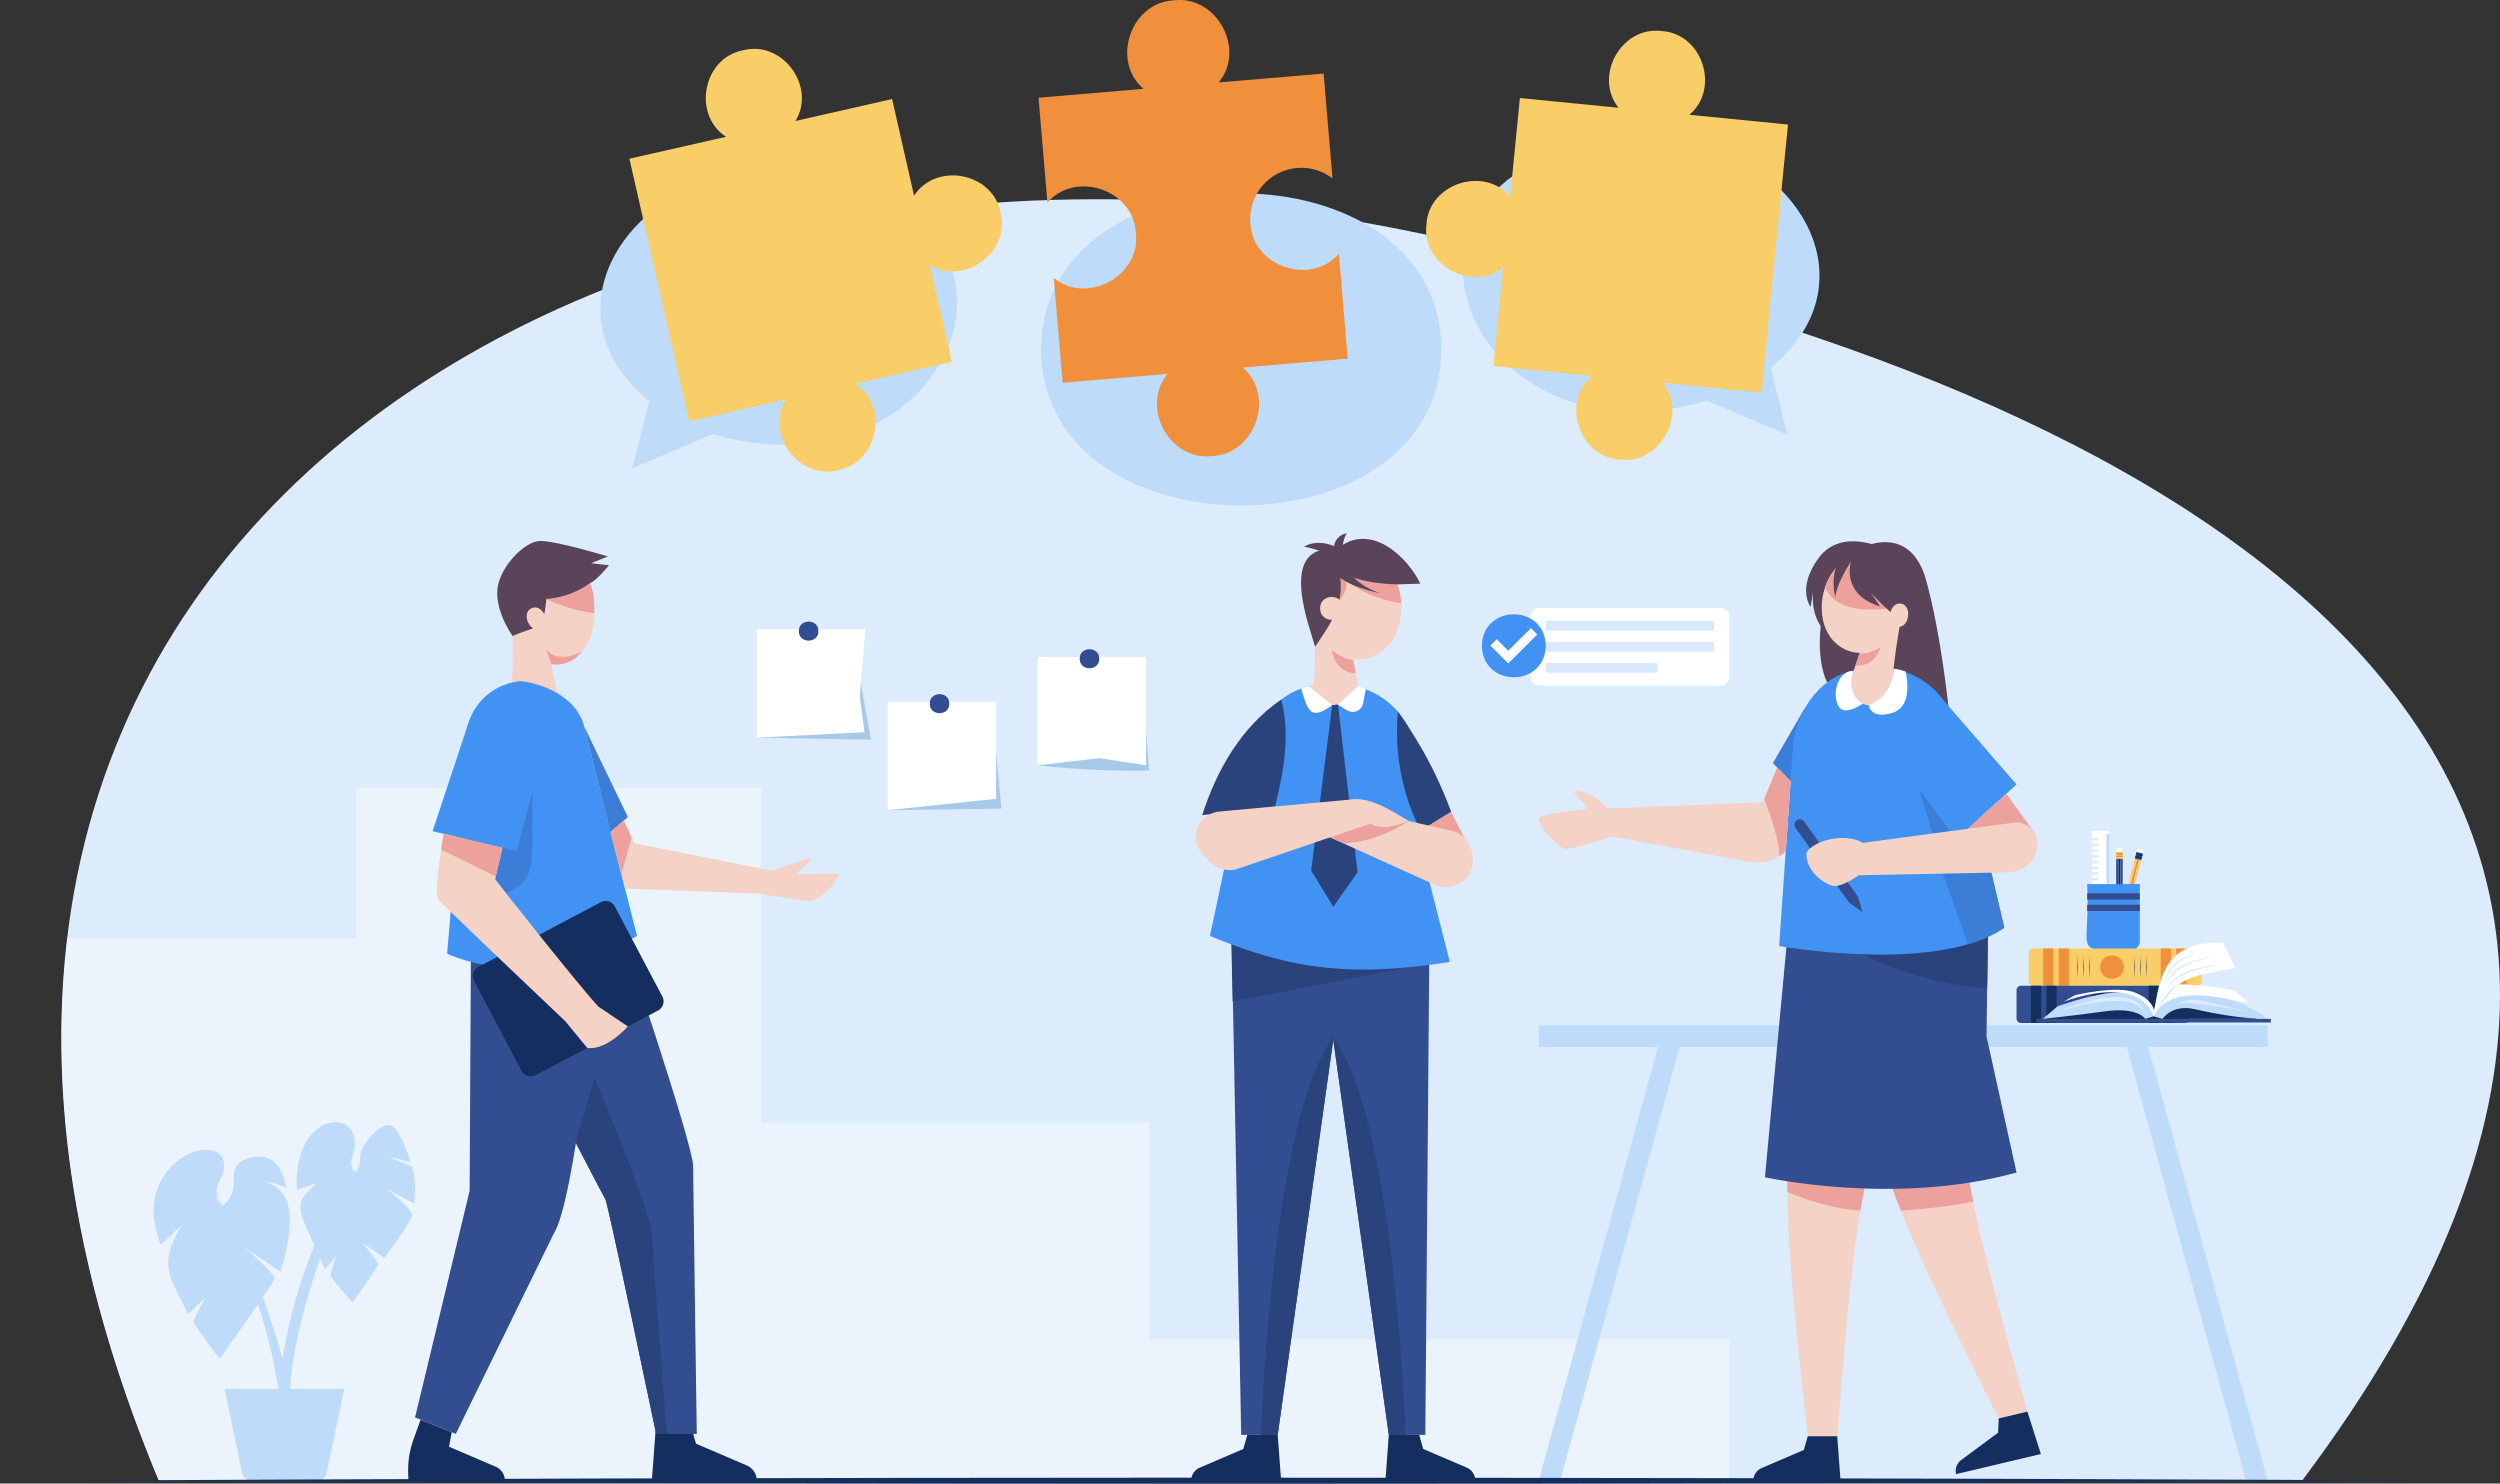 <svg id="Group_14641" data-name="Group 14641" xmlns="http://www.w3.org/2000/svg" xmlns:xlink="http://www.w3.org/1999/xlink" width="737.247" height="437.5" viewBox="0 0 737.247 437.5">
  <rect x="0" y="0" width="737.247" height="437.5" fill="#333333" stroke="none"/>
  <defs>
    <clipPath id="clip-path">
      <rect id="Rectangle_5791" data-name="Rectangle 5791" width="737.247" height="437.5" fill="none"/>
    </clipPath>
    <clipPath id="clip-path-2">
      <rect id="Rectangle_5735" data-name="Rectangle 5735" width="737.246" height="437.5" fill="none"/>
    </clipPath>
    <clipPath id="clip-path-3">
      <path id="Path_19959" data-name="Path 19959" d="M91.9,583.092H723.974c163.3-217.338-48.07-323.551-242.052-363.609a463.768,463.768,0,0,0-113.409-14.258C163.877,205.243-6.682,346.679,91.9,583.092" transform="translate(-63.164 -205.224)" fill="none"/>
    </clipPath>
    <clipPath id="clip-path-4">
      <rect id="Rectangle_5736" data-name="Rectangle 5736" width="509.944" height="204.311" fill="none"/>
    </clipPath>
    <clipPath id="clip-path-6">
      <path id="Path_19970" data-name="Path 19970" d="M526.955,589.406c.354,20.158,24.966,21.839,24.38.09.3-10.74-5.5-15.849-11.51-15.849-6.21,0-12.655,5.445-12.87,15.759" transform="translate(-526.955 -573.647)" fill="none"/>
    </clipPath>
    <clipPath id="clip-path-8">
      <path id="Path_19977" data-name="Path 19977" d="M485.087,957.84s38.874,75.475,39.629,76.485,14.971,69.22,14.971,69.22h11.99s-1.086-75.715-1.086-79.027c0-6.417-21.808-70.747-21.808-70.747Z" transform="translate(-485.087 -953.77)" fill="none"/>
    </clipPath>
    <clipPath id="clip-path-10">
      <path id="Path_19985" data-name="Path 19985" d="M628.843,848.623l4.274,16.641,43.728,1.652,1.381-6.564L635.8,851.86l-3.055-6.629Z" transform="translate(-628.843 -845.231)" fill="none"/>
    </clipPath>
    <clipPath id="clip-path-12">
      <path id="Path_19990" data-name="Path 19990" d="M450.308,878.057c.249.642,29.192,28.1,37.585,36.06l6.448,7.85c4.5.707,9.7-3.784,12-6.336l-8.725-5.852c-5.833-6.281-29.911-36.782-30.386-37.511,0-.423,2.128-9.307,2.128-9.307l-17.346-4.113s-2.857,16.246-1.708,19.211" transform="translate(-450.036 -858.847)" fill="none"/>
    </clipPath>
    <clipPath id="clip-path-14">
      <path id="Path_20002" data-name="Path 20002" d="M1267.718,917.7l3.055,160.13h10.768l22.568-160.49Z" transform="translate(-1267.718 -917.337)" fill="none"/>
    </clipPath>
    <clipPath id="clip-path-16">
      <path id="Path_20006" data-name="Path 20006" d="M1374.174,1077.827h10.768l1.319-159.393-34.655-1.1Z" transform="translate(-1351.606 -917.337)" fill="none"/>
    </clipPath>
    <clipPath id="clip-path-18">
      <path id="Path_20011" data-name="Path 20011" d="M1353.286,586.8c.321,20.633,25.465,20.63,25.784,0-.16-10.315-6.527-15.472-12.892-15.473s-12.732,5.157-12.892,15.474" transform="translate(-1353.286 -571.326)" fill="none"/>
    </clipPath>
    <clipPath id="clip-path-20">
      <path id="Path_20032" data-name="Path 20032" d="M2179.588,938.919l.855,3.635,1.072-3.635Z" transform="translate(-2179.588 -938.919)" fill="none"/>
    </clipPath>
    <clipPath id="clip-path-22">
      <path id="Path_20035" data-name="Path 20035" d="M2185.1,940.991l1.938-3.257-1.867-.477Z" transform="translate(-2185.098 -937.257)" fill="none"/>
    </clipPath>
    <clipPath id="clip-path-24">
      <path id="Path_20070" data-name="Path 20070" d="M1846.941,1269.386h8.684c1.345-15.276,4.8-67.092,10.193-80.844l-24.094-3.374c-3.105,14.238,3.755,70.8,5.218,84.218" transform="translate(-1840.926 -1185.168)" fill="none"/>
    </clipPath>
    <clipPath id="clip-path-26">
      <path id="Path_20073" data-name="Path 20073" d="M1940.742,1180.307c2,14.434,27.978,65.148,33.984,77.234l8.441-1.769c-4-14.851-18.979-65.836-18.648-80.62Z" transform="translate(-1940.742 -1175.152)" fill="none"/>
    </clipPath>
    <clipPath id="clip-path-28">
      <path id="Path_20078" data-name="Path 20078" d="M1824.764,947.383l-6.936,74.325s38.408,8.577,74.191-1.4l-8.855-40.133.494-35.019Z" transform="translate(-1817.828 -945.159)" fill="none"/>
    </clipPath>
    <clipPath id="clip-path-30">
      <path id="Path_20082" data-name="Path 20082" d="M1856.253,688.553c-10.66.472-19.358,12.061-19.768,23.393-.079,1.137-4.017,58-4.017,58s46.539,8.407,66.4-5.4l-13.334-56.612c-3.07-13.106-12.63-20.005-23.549-20.006a27.457,27.457,0,0,0-5.734.617" transform="translate(-1832.468 -687.936)" fill="none"/>
    </clipPath>
    <clipPath id="clip-path-32">
      <path id="Path_20088" data-name="Path 20088" d="M1876.505,584.856c-2.48,19.03,20.66,22.413,23.729,3.467,1.351-10.367-4.9-16.091-11.369-16.089-5.405,0-10.963,4-12.36,12.622" transform="translate(-1876.319 -572.234)" fill="none"/>
    </clipPath>
    <clipPath id="clip-path-34">
      <path id="Path_20099" data-name="Path 20099" d="M1650.907,800.825l-45.708,1.8c-1.493-1.524-4.844-4.571-8.2-5.07-4.5-.67,2.3,4.118,2.3,4.884s-14.174,1.341-14.461,3.256,5.938,8.8,7.949,8.854,13.712-3.679,13.712-3.679l40.484,7.508a12.338,12.338,0,0,0,10.708-3.149l1.425-20.581-3.956-4.081Z" transform="translate(-1584.829 -790.566)" fill="none"/>
    </clipPath>
  </defs>
  <g id="Group_14640" data-name="Group 14640" clip-path="url(#clip-path)">
    <g id="Group_14572" data-name="Group 14572">
      <g id="Group_14571" data-name="Group 14571" clip-path="url(#clip-path-2)">
        <path id="Path_19957" data-name="Path 19957" d="M723.963,583.092H91.884C-24.594,303.748,234.628,157.008,481.911,219.483c193.982,40.058,405.353,146.271,242.052,363.609" transform="translate(-45.069 -146.465)" fill="#dcecfd"/>
      </g>
    </g>
    <g id="Group_14577" data-name="Group 14577" transform="translate(18.085 58.759)">
      <g id="Group_14576" data-name="Group 14576" clip-path="url(#clip-path-3)">
        <g id="Group_14575" data-name="Group 14575" transform="translate(-18.085 173.557)" opacity="0.7">
          <g id="Group_14574" data-name="Group 14574">
            <g id="Group_14573" data-name="Group 14573" clip-path="url(#clip-path-4)">
              <path id="Path_19958" data-name="Path 19958" d="M0,1015.7V855.838H105.072V811.392H224.5v98.836h114.39v63.848H509.943V1015.7Z" transform="translate(0 -811.392)" fill="#f1f8fe"/>
            </g>
          </g>
        </g>
      </g>
    </g>
    <g id="Group_14579" data-name="Group 14579">
      <g id="Group_14578" data-name="Group 14578" clip-path="url(#clip-path-2)">
        <path id="Path_19960" data-name="Path 19960" d="M632.764,243.373C599.553,216.318,628.508,174.1,671.2,175.3c87.179,5.474,54.84,99.112-19.713,77.814l-23.712,10.047Z" transform="translate(-441.305 -125.088)" fill="#bedbfa"/>
        <path id="Path_19961" data-name="Path 19961" d="M1190.342,245.173c-.13,61.38-117.925,61.373-118.043,0,.129-61.377,117.924-61.37,118.043,0" transform="translate(-765.28 -142.123)" fill="#bedbfa"/>
        <path id="Path_19962" data-name="Path 19962" d="M1597.449,209.051c33.211-27.055,4.256-69.274-38.432-68.076-87.179,5.474-54.84,99.112,19.713,77.814l23.712,10.047Z" transform="translate(-1075.298 -100.593)" fill="#bedbfa"/>
        <path id="Path_19963" data-name="Path 19963" d="M1570.585,109.243l-2.879,29.085-29.085-2.879c7.43,9.265-.819,24.217-12.78,22.616-12.039-.774-17.2-17.056-8.1-24.682l-29.085-2.879,2.879-29.085c-9.265,7.43-24.217-.819-22.616-12.78.775-12.039,17.057-17.2,24.683-8.1l2.879-29.085,29.085,2.88c-7.43-9.265.819-24.217,12.78-22.616,12.039.774,17.2,17.056,8.1,24.682l29.085,2.879-4.946,49.963" transform="translate(-1048.257 -22.552)" fill="#f9ce68"/>
        <path id="Path_19964" data-name="Path 19964" d="M660.014,134.25l5.888,25.913,28.5-6.476c-6.22,10.117,3.826,23.927,15.494,20.85,11.849-2.267,14.947-19.064,4.963-25.5l28.5-6.476-6.476-28.5c10.117,6.219,23.927-3.826,20.85-15.495-2.267-11.849-19.065-14.947-25.5-4.963l-6.476-28.5-28.5,6.476c6.219-10.117-3.826-23.927-15.495-20.85C669.917,53,666.819,69.794,676.8,76.228L648.3,82.7l11.712,51.547" transform="translate(-462.681 -35.893)" fill="#f9ce68"/>
        <path id="Path_19965" data-name="Path 19965" d="M1145.907,49.55a15.018,15.018,0,0,1,10.449,3.078L1153.738,21.7,1122.8,24.313c8.031-9.727-.5-25.732-13.231-24.213-12.8.641-18.528,17.855-8.973,26.092l-30.933,2.618,2.618,30.934c8.239-9.552,25.45-3.828,26.092,8.974,1.519,12.723-14.487,21.265-24.213,13.23l2.618,30.933,30.933-2.618c-8.031,9.727.5,25.732,13.23,24.213,12.8-.641,18.528-17.854,8.973-26.091l30.933-2.618-2.618-30.934c-8.24,9.553-25.45,3.827-26.092-8.973a15.09,15.09,0,0,1,13.764-16.308" transform="translate(-763.403 0)" fill="#f08f3c"/>
        <path id="Path_19966" data-name="Path 19966" d="M683.024,1469.987l1.387,4.859,14.983,6.422a4.855,4.855,0,0,1,2.942,4.462H671.394l1.174-15.743Z" transform="translate(-479.162 -1049.103)" fill="#152e60"/>
        <path id="Path_19967" data-name="Path 19967" d="M433.219,1465.951l-.784,4.263,13.765,5.9a4.458,4.458,0,0,1,2.7,4.1H420.476c-.506-8.1.99-10.669,3.579-17.958Z" transform="translate(-300.016 -1043.583)" fill="#152e60"/>
        <path id="Path_19968" data-name="Path 19968" d="M526.956,589.406c.353,20.158,24.966,21.839,24.379.09.608-21.83-23.957-20.394-24.379-.09" transform="translate(-376.079 -409.401)" fill="#f4d2c6"/>
      </g>
    </g>
    <g id="Group_14581" data-name="Group 14581" transform="translate(150.877 164.246)">
      <g id="Group_14580" data-name="Group 14580" clip-path="url(#clip-path-6)">
        <path id="Path_19969" data-name="Path 19969" d="M572.767,602.393s-12.378-1.089-19.112-6.238l.5-5.942,18.023,2.611Z" transform="translate(-546.01 -585.47)" fill="#eda19d"/>
      </g>
    </g>
    <g id="Group_14583" data-name="Group 14583">
      <g id="Group_14582" data-name="Group 14582" clip-path="url(#clip-path-2)">
        <path id="Path_19971" data-name="Path 19971" d="M523.788,625.024s1.281,24.578-1.311,31.86c0,0,8.146,2.469,16.169,0,0,0-5.061-20.983-4.073-25.8Z" transform="translate(-372.882 -446.068)" fill="#f4d2c6"/>
        <path id="Path_19972" data-name="Path 19972" d="M539.461,569.661a25.024,25.024,0,0,1-12.782,4.59c-1.061,9.8-1.808,7.373-9.961,10.95,0,0-5.1-6.98-4.483-13.7s8.014-14.219,12.564-14.322,20.01,4.556,20.01,4.556l-4.964,2.011,5.274.569s-3.459,4.39-5.659,5.349" transform="translate(-365.536 -397.646)" fill="#59445a"/>
        <path id="Path_19973" data-name="Path 19973" d="M547.7,627.772c1.967,4.086-2.814,6.416-4.82,2.35-1.967-4.086,2.815-6.416,4.82-2.35" transform="translate(-387.112 -446.515)" fill="#f4d2c6"/>
        <path id="Path_19974" data-name="Path 19974" d="M563.871,672.595l-1.462-4.547s2.569,4.844,10.682.856c0,0-3.447,4.767-9.221,3.691" transform="translate(-401.381 -476.774)" fill="#eda19d"/>
        <path id="Path_19975" data-name="Path 19975" d="M528.783,953.771s21.808,64.33,21.808,70.747c0,3.312,1.086,79.027,1.086,79.027h-11.99s-14.215-68.21-14.971-69.219-39.63-76.485-39.63-76.485Z" transform="translate(-346.198 -680.689)" fill="#324d90"/>
      </g>
    </g>
    <g id="Group_14585" data-name="Group 14585" transform="translate(138.889 273.082)">
      <g id="Group_14584" data-name="Group 14584" clip-path="url(#clip-path-8)">
        <path id="Path_19976" data-name="Path 19976" d="M592.831,1129l5.518-19.1s16.81,40.024,16.976,45.647,4.38,59.425,4.38,59.425l-8.774,2.37c-2.611-13.53-12.514-77-18.1-88.338" transform="translate(-561.982 -1065.197)" fill="#2a437d"/>
      </g>
    </g>
    <g id="Group_14587" data-name="Group 14587">
      <g id="Group_14586" data-name="Group 14586" clip-path="url(#clip-path-2)">
        <path id="Path_19978" data-name="Path 19978" d="M443.973,967.016l-.395,74-16.1,66.852,12.017,4.85,28.871-59.041c6.431-9.895,12.352-74.858,14.922-87.052Z" transform="translate(-305.084 -689.864)" fill="#324d90"/>
        <path id="Path_19979" data-name="Path 19979" d="M482.346,701.538a17.746,17.746,0,0,0-16.335,16.173l-5.527,64.2s26.68,12.841,55.993-5.267L500.9,714.892c-2.112-8.372-11.529-12.474-18.553-13.354" transform="translate(-328.639 -500.675)" fill="#4292f3"/>
        <path id="Path_19980" data-name="Path 19980" d="M455.976,746.126l21.834,9.334-7.5,28.04-24.776-5.875Z" transform="translate(-317.969 -532.497)" fill="#4292f3"/>
        <path id="Path_19981" data-name="Path 19981" d="M466.379,827.757l17.534,4.158,4.8-17.95c-1.438,27.327,5.457,28.183-24.12,34.514Z" transform="translate(-331.573 -580.911)" fill="#3c7ed7"/>
        <path id="Path_19982" data-name="Path 19982" d="M601.64,748.181l12.9,26.735-5.114,4.445Z" transform="translate(-429.379 -533.963)" fill="#3c7ed7"/>
        <path id="Path_19983" data-name="Path 19983" d="M632.745,845.23l3.055,6.629,42.426,8.491-1.382,6.564-43.728-1.652-4.274-16.641Z" transform="translate(-448.793 -603.226)" fill="#f4d2c6"/>
      </g>
    </g>
    <g id="Group_14589" data-name="Group 14589" transform="translate(180.049 242.005)">
      <g id="Group_14588" data-name="Group 14588" clip-path="url(#clip-path-10)">
        <path id="Path_19984" data-name="Path 19984" d="M622.592,835.575l-5.87,21.518-6.708-19.355,10.5-7.759Z" transform="translate(-615.405 -834.346)" fill="#eda19d"/>
      </g>
    </g>
    <g id="Group_14591" data-name="Group 14591">
      <g id="Group_14590" data-name="Group 14590" clip-path="url(#clip-path-2)">
        <path id="Path_19986" data-name="Path 19986" d="M786.663,888.386s12.031-4.725,12.107-3.738-4.4,3.417-3.873,4.1,11.848-.3,12,.532-4.936,7.974-8.886,7.67-13.9-2.045-13.9-2.045Z" transform="translate(-559.604 -631.26)" fill="#f4d2c6"/>
        <path id="Path_19987" data-name="Path 19987" d="M501.365,978.1l-14.027-26.574a3.029,3.029,0,0,1,1.265-4.093l36.169-19.092a3.03,3.03,0,0,1,4.093,1.265l14.027,26.574a3.029,3.029,0,0,1-1.265,4.093l-36.169,19.092a3.029,3.029,0,0,1-4.093-1.265" transform="translate(-347.554 -662.289)" fill="#152e60"/>
        <path id="Path_19988" data-name="Path 19988" d="M452.017,858.848l17.346,4.113s-2.128,8.884-2.128,9.307c.474.729,24.553,31.23,30.386,37.511l8.725,5.852c-2.3,2.552-7.5,7.044-12,6.336l-6.448-7.85c-8.393-7.955-37.336-35.417-37.584-36.059-1.148-2.965,1.708-19.211,1.708-19.211" transform="translate(-321.183 -612.944)" fill="#f4d2c6"/>
      </g>
    </g>
    <g id="Group_14593" data-name="Group 14593" transform="translate(128.854 245.904)">
      <g id="Group_14592" data-name="Group 14592" clip-path="url(#clip-path-12)">
        <path id="Path_19989" data-name="Path 19989" d="M469.428,867.088l-19.391-9.568,1.364-6.171,19.553,5.547Z" transform="translate(-450.036 -853.496)" fill="#eda19d"/>
      </g>
    </g>
    <g id="Group_14595" data-name="Group 14595">
      <g id="Group_14594" data-name="Group 14594" clip-path="url(#clip-path-2)">
        <path id="Path_19991" data-name="Path 19991" d="M946.289,751.444,914.3,754.792V722.806h31.986Z" transform="translate(-652.522 -515.854)" fill="#fff"/>
        <path id="Path_19992" data-name="Path 19992" d="M963.38,717.756c.055,3.742-5.824,3.742-5.769,0-.055-3.742,5.824-3.742,5.769,0" transform="translate(-683.429 -510.246)" fill="#324d90"/>
        <path id="Path_19993" data-name="Path 19993" d="M914.3,791.368l33.513-.486-1.527-16.826v13.964Z" transform="translate(-652.522 -552.43)" fill="#a7c9e8"/>
        <path id="Path_19994" data-name="Path 19994" d="M1100.731,708.542l-13.817-2.086-18.169,2.086V676.556h31.986Z" transform="translate(-762.744 -482.846)" fill="#fff"/>
        <path id="Path_19995" data-name="Path 19995" d="M1117.821,671.5c.055,3.743-5.824,3.743-5.769,0-.055-3.742,5.824-3.742,5.769,0" transform="translate(-793.651 -477.237)" fill="#324d90"/>
        <path id="Path_19996" data-name="Path 19996" d="M1068.745,762.563a253.434,253.434,0,0,0,32.894,1.529l-.908-11.843v10.313l-13.817-2.086Z" transform="translate(-762.744 -536.866)" fill="#a7c9e8"/>
        <path id="Path_19997" data-name="Path 19997" d="M811.246,678.477l-31.78,1.585V648.076h31.986l-1.583,19.817Z" transform="translate(-556.291 -462.52)" fill="#fff"/>
        <path id="Path_19998" data-name="Path 19998" d="M828.542,643.025c.055,3.742-5.824,3.742-5.769,0-.055-3.742,5.824-3.742,5.769,0" transform="translate(-587.198 -456.912)" fill="#324d90"/>
        <path id="Path_19999" data-name="Path 19999" d="M810.174,703.934l-.305,3.824,1.377,10.584-31.78,1.585,33.663.59Z" transform="translate(-556.29 -502.385)" fill="#a7c9e8"/>
        <path id="Path_20000" data-name="Path 20000" d="M1267.718,917.7l3.055,160.13h10.768l22.568-160.49Z" transform="translate(-904.747 -654.686)" fill="#324d90"/>
      </g>
    </g>
    <g id="Group_14597" data-name="Group 14597" transform="translate(362.971 262.65)">
      <g id="Group_14596" data-name="Group 14596" clip-path="url(#clip-path-14)">
        <path id="Path_20001" data-name="Path 20001" d="M1319.87,1067.555c-15.646,20.785-20.359,89.738-21.594,119.653h9.446l11.684-73.361Z" transform="translate(-1289.527 -1024.545)" fill="#2a437d"/>
      </g>
    </g>
    <g id="Group_14599" data-name="Group 14599">
      <g id="Group_14598" data-name="Group 14598" clip-path="url(#clip-path-2)">
        <path id="Path_20003" data-name="Path 20003" d="M1243.469,1477.866l-1.188,4.163-12.837,5.5a4.159,4.159,0,0,0-2.52,3.823h26.509l-1.006-13.487Z" transform="translate(-875.633 -1054.726)" fill="#152e60"/>
        <path id="Path_20004" data-name="Path 20004" d="M1386.262,918.433l-1.319,159.393h-10.768l-22.568-160.49Z" transform="translate(-964.617 -654.687)" fill="#324d90"/>
      </g>
    </g>
    <g id="Group_14601" data-name="Group 14601" transform="translate(386.989 262.65)">
      <g id="Group_14600" data-name="Group 14600" clip-path="url(#clip-path-16)">
        <path id="Path_20005" data-name="Path 20005" d="M1372.73,1067.555c15.646,20.785,20.359,89.738,21.594,119.653h-9.447l-11.684-73.361Z" transform="translate(-1366.682 -1024.545)" fill="#2a437d"/>
      </g>
    </g>
    <g id="Group_14603" data-name="Group 14603">
      <g id="Group_14602" data-name="Group 14602" clip-path="url(#clip-path-2)">
        <path id="Path_20007" data-name="Path 20007" d="M1436.88,1477.866l1.188,4.163,12.837,5.5a4.159,4.159,0,0,1,2.521,3.823h-26.509l1.005-13.487Z" transform="translate(-1018.365 -1054.726)" fill="#152e60"/>
        <path id="Path_20008" data-name="Path 20008" d="M1267.718,948l60.531,12.268-59.994,11.658Z" transform="translate(-904.747 -676.572)" fill="#2a437d"/>
        <path id="Path_20009" data-name="Path 20009" d="M1353.286,586.8c.321,20.633,25.465,20.63,25.784,0-.321-20.632-25.465-20.63-25.784,0" transform="translate(-965.816 -407.745)" fill="#f4d2c6"/>
      </g>
    </g>
    <g id="Group_14605" data-name="Group 14605" transform="translate(387.47 163.581)">
      <g id="Group_14604" data-name="Group 14604" clip-path="url(#clip-path-18)">
        <path id="Path_20010" data-name="Path 20010" d="M1394.594,593.429s-10.237-1.05-17.089-6.877a7.542,7.542,0,0,1-1.936,5.814h0l-1.765-10.3,19.909,2.914Z" transform="translate(-1367.929 -578.989)" fill="#eda19d"/>
      </g>
    </g>
    <g id="Group_14607" data-name="Group 14607">
      <g id="Group_14606" data-name="Group 14606" clip-path="url(#clip-path-2)">
        <path id="Path_20012" data-name="Path 20012" d="M1350.165,621.76s1.262,24.216-1.292,31.391c0,0,8.026,2.432,15.931,0,0,0-4.986-20.674-4.013-25.417Z" transform="translate(-962.666 -443.739)" fill="#f4d2c6"/>
        <path id="Path_20013" data-name="Path 20013" d="M1368.373,568.407s-12.057-.014-17.143-4.309c2.1,10.1-2.331,15.592-7.058,22.72-1.131-4.7-11.787-30.68,6.362-28.71,10.02-8.717,21.288,2.757,24.672,10.094Z" transform="translate(-956.361 -396.075)" fill="#59445a"/>
        <path id="Path_20014" data-name="Path 20014" d="M1359.624,618.233c.02,4.488,6.843,4.487,6.863,0-.02-4.487-6.844-4.487-6.863,0" transform="translate(-970.339 -438.82)" fill="#f4d2c6"/>
        <path id="Path_20015" data-name="Path 20015" d="M1377.951,672.45s-2.738-.04-6.343-2.976c0,0,.782,6.537,7.072,6.913Z" transform="translate(-978.892 -477.791)" fill="#eda19d"/>
        <path id="Path_20016" data-name="Path 20016" d="M1376.161,579.794s2.006,5.914,10.606,8.9c0,0-10.023-1.839-13.734-6.355Z" transform="translate(-979.908 -413.788)" fill="#59445a"/>
        <path id="Path_20017" data-name="Path 20017" d="M1354.028,561.089s-5.754-3.774-10.951-.866c0,0,8.222,1.794,8.6,3.279Z" transform="translate(-958.53 -399.035)" fill="#59445a"/>
        <path id="Path_20018" data-name="Path 20018" d="M1373.969,554.3a4.441,4.441,0,0,1,3.741-5s-1.569,2.544-1.006,4.676Z" transform="translate(-980.556 -392.022)" fill="#59445a"/>
        <path id="Path_20019" data-name="Path 20019" d="M1307.937,727.2c-2.42-16.1-14.71-24.17-28.489-22.383-10.94,0-20.316,9.419-22.278,22.383l-10.987,51.64c25.4,10.7,43.73,11.881,70.735,7.685l-7.646-30.092Z" transform="translate(-889.377 -502.843)" fill="#4292f3"/>
        <path id="Path_20020" data-name="Path 20020" d="M1348.25,703.275c2.383,7.326,11.941,7.324,14.323,0,0,0-6.126-3.316-14.323,0" transform="translate(-962.221 -500.863)" fill="#f4d2c6"/>
        <path id="Path_20021" data-name="Path 20021" d="M1342.423,706.948l6.833,5.538c-6.81,4.954-7.154,1.107-9.171-4.873a9.9,9.9,0,0,1,2.337-.666" transform="translate(-956.395 -504.536)" fill="#fff"/>
        <path id="Path_20022" data-name="Path 20022" d="M1378.1,712.354l2.661,1.651a3.135,3.135,0,0,0,4.732-2.07l.825-4.274s-1.865-.618-2.44-.713Z" transform="translate(-983.522 -504.536)" fill="#fff"/>
        <path id="Path_20023" data-name="Path 20023" d="M1356.667,725.962l-6.2,48.763,6.512,10.7,7.176-10.147-5.777-49.449Z" transform="translate(-963.805 -518.012)" fill="#2a437d"/>
        <path id="Path_20024" data-name="Path 20024" d="M1261.507,720.594c2.835,10.209.68,21.423-1.79,31.5l-21.5,2.574c4.295-13.324,11.527-26.044,23.29-34.077" transform="translate(-883.693 -514.275)" fill="#2a437d"/>
        <path id="Path_20025" data-name="Path 20025" d="M1439.146,733.082A122,122,0,0,1,1454.86,762.6l-8.917,5.5s-8.626-14.271-6.8-35.012" transform="translate(-1026.911 -523.187)" fill="#2a437d"/>
        <path id="Path_20026" data-name="Path 20026" d="M1476.365,843.969l-3.928-7.8-8.917,5.5Z" transform="translate(-1044.488 -596.757)" fill="#eda19d"/>
        <path id="Path_20027" data-name="Path 20027" d="M1400.077,834.582l-36.806-8.434-1.071,9.374,33.011,14.967a8.078,8.078,0,0,0,7.66-.534c6.217-3.672,4.089-13.948-2.794-15.374" transform="translate(-972.177 -589.607)" fill="#f4d2c6"/>
        <path id="Path_20028" data-name="Path 20028" d="M1294.434,829.573c-5.077-2.915-11.264-7.3-17.439-6.322l-38.318,3.5A7.818,7.818,0,0,0,1233,829.9c-3.269,4.7-.538,9.316,3.567,12.235a7.582,7.582,0,0,0,7.119,1.6l39.568-13.473c3.294,1.592,7.844.027,11.181-.69" transform="translate(-878.936 -587.44)" fill="#f4d2c6"/>
        <path id="Path_20029" data-name="Path 20029" d="M1369.707,850.5l12.145-4.136s1.957,2.823,11.181-.689c0,0-9.226,6.279-19.3,6.582Z" transform="translate(-977.535 -603.546)" fill="#eda19d"/>
        <path id="Path_20030" data-name="Path 20030" d="M1799.758,1056.029H1584.829v6.386h35.183l-35.183,127.861,6.332.019,35.188-127.88h131.889l35.188,127.88,6.332-.019-35.183-127.861h35.183Z" transform="translate(-1131.064 -753.669)" fill="#bedbfa"/>
        <rect id="Rectangle_5744" data-name="Rectangle 5744" width="0.642" height="15.632" transform="translate(624.698 253.198)" fill="#152e60"/>
        <rect id="Rectangle_5745" data-name="Rectangle 5745" width="0.642" height="15.632" transform="translate(625.341 253.198)" fill="#324d90"/>
        <rect id="Rectangle_5746" data-name="Rectangle 5746" width="0.642" height="15.632" transform="translate(624.056 253.198)" fill="#324d90"/>
        <path id="Path_20031" data-name="Path 20031" d="M2179.588,938.919l.855,3.635,1.072-3.635Z" transform="translate(-1555.532 -670.089)" fill="#fff"/>
      </g>
    </g>
    <g id="Group_14609" data-name="Group 14609" transform="translate(624.056 268.83)">
      <g id="Group_14608" data-name="Group 14608" clip-path="url(#clip-path-20)">
        <rect id="Rectangle_5748" data-name="Rectangle 5748" width="1.142" height="1.603" transform="translate(0.26 2.173)" fill="#152e60"/>
      </g>
    </g>
    <g id="Group_14611" data-name="Group 14611">
      <g id="Group_14610" data-name="Group 14610" clip-path="url(#clip-path-2)">
        <rect id="Rectangle_5749" data-name="Rectangle 5749" width="1.927" height="2.082" transform="translate(624.056 251.116)" fill="#f9ce68"/>
        <rect id="Rectangle_5750" data-name="Rectangle 5750" width="1.927" height="0.464" transform="translate(624.056 252.317)" fill="#f08f3c"/>
        <rect id="Rectangle_5751" data-name="Rectangle 5751" width="1.927" height="0.464" transform="translate(624.056 251.531)" fill="#f08f3c"/>
        <path id="Path_20033" data-name="Path 20033" d="M2181.492,873.886v.219h-1.927a1,1,0,0,1,.964-1.182.964.964,0,0,1,.964.964" transform="translate(-1555.509 -622.988)" fill="#fff"/>
        <rect id="Rectangle_5752" data-name="Rectangle 5752" width="15.632" height="0.643" transform="matrix(0.247, -0.969, 0.969, 0.247, 626.327, 268.513)" fill="#f08f3c"/>
        <rect id="Rectangle_5753" data-name="Rectangle 5753" width="15.632" height="0.643" transform="matrix(0.247, -0.969, 0.969, 0.247, 626.949, 268.672)" fill="#f9ce68"/>
        <rect id="Rectangle_5754" data-name="Rectangle 5754" width="15.632" height="0.643" transform="matrix(0.247, -0.969, 0.969, 0.247, 625.704, 268.354)" fill="#f9ce68"/>
        <path id="Path_20034" data-name="Path 20034" d="M2185.169,937.257l-.071,3.734,1.938-3.257Z" transform="translate(-1559.465 -668.903)" fill="#fff"/>
      </g>
    </g>
    <g id="Group_14613" data-name="Group 14613" transform="translate(625.633 268.354)">
      <g id="Group_14612" data-name="Group 14612" clip-path="url(#clip-path-22)">
        <rect id="Rectangle_5756" data-name="Rectangle 5756" width="1.603" height="1.141" transform="translate(-0.611 3.723) rotate(-75.676)" fill="#152e60"/>
      </g>
    </g>
    <g id="Group_14615" data-name="Group 14615">
      <g id="Group_14614" data-name="Group 14614" clip-path="url(#clip-path-2)">
        <rect id="Rectangle_5757" data-name="Rectangle 5757" width="2.082" height="1.927" transform="matrix(0.247, -0.969, 0.969, 0.247, 629.573, 253.208)" fill="#324d90"/>
        <rect id="Rectangle_5758" data-name="Rectangle 5758" width="0.464" height="1.927" transform="translate(629.676 252.805) rotate(-75.676)" fill="#152e60"/>
        <rect id="Rectangle_5759" data-name="Rectangle 5759" width="0.464" height="1.927" transform="translate(629.87 252.043) rotate(-75.676)" fill="#152e60"/>
        <path id="Path_20036" data-name="Path 20036" d="M2202.577,875.237l-.054.212-1.867-.477a1,1,0,0,1,1.226-.907.964.964,0,0,1,.7,1.172" transform="translate(-1570.568 -623.781)" fill="#fff"/>
        <path id="Path_20037" data-name="Path 20037" d="M2162.326,929.93c-18.024.184-12.033,1.679-13.048-19.373H2164.8v16.9a2.47,2.47,0,0,1-2.469,2.47" transform="translate(-1533.772 -649.848)" fill="#4292f3"/>
        <rect id="Rectangle_5760" data-name="Rectangle 5760" width="5.127" height="15.657" transform="translate(616.884 245.052)" fill="#fff"/>
        <rect id="Rectangle_5761" data-name="Rectangle 5761" width="1.949" height="0.74" transform="translate(616.884 247.11)" fill="#dcecfd"/>
        <rect id="Rectangle_5762" data-name="Rectangle 5762" width="1.949" height="0.74" transform="translate(616.884 248.8)" fill="#dcecfd"/>
        <rect id="Rectangle_5763" data-name="Rectangle 5763" width="1.949" height="0.74" transform="translate(616.884 250.49)" fill="#dcecfd"/>
        <rect id="Rectangle_5764" data-name="Rectangle 5764" width="1.949" height="0.74" transform="translate(616.884 252.18)" fill="#dcecfd"/>
        <rect id="Rectangle_5765" data-name="Rectangle 5765" width="1.949" height="0.74" transform="translate(616.884 253.87)" fill="#dcecfd"/>
        <rect id="Rectangle_5766" data-name="Rectangle 5766" width="1.949" height="0.74" transform="translate(616.884 255.561)" fill="#dcecfd"/>
        <rect id="Rectangle_5767" data-name="Rectangle 5767" width="1.949" height="0.74" transform="translate(616.884 257.25)" fill="#dcecfd"/>
        <rect id="Rectangle_5768" data-name="Rectangle 5768" width="1.949" height="0.74" transform="translate(616.884 258.94)" fill="#dcecfd"/>
        <rect id="Rectangle_5769" data-name="Rectangle 5769" width="0.819" height="14.785" transform="translate(621.193 245.924)" fill="#bedbfa"/>
        <rect id="Rectangle_5770" data-name="Rectangle 5770" width="15.517" height="1.863" transform="translate(615.506 263.41)" fill="#324d90"/>
        <rect id="Rectangle_5771" data-name="Rectangle 5771" width="15.517" height="1.863" transform="translate(615.506 266.795)" fill="#324d90"/>
        <path id="Path_20038" data-name="Path 20038" d="M2139.2,987.906h-48.391a1.317,1.317,0,0,1-1.318-1.317v-8.348a1.317,1.317,0,0,1,1.318-1.317H2139.2a1.318,1.318,0,0,1,1.318,1.317v8.348a1.318,1.318,0,0,1-1.318,1.317" transform="translate(-1491.233 -697.213)" fill="#f9ce68"/>
        <rect id="Rectangle_5772" data-name="Rectangle 5772" width="3.007" height="10.982" transform="translate(602.521 279.711)" fill="#f08f3c"/>
        <rect id="Rectangle_5773" data-name="Rectangle 5773" width="3.007" height="10.982" transform="translate(607.091 279.711)" fill="#f08f3c"/>
        <rect id="Rectangle_5774" data-name="Rectangle 5774" width="3.007" height="10.982" transform="translate(637.186 279.711)" fill="#f08f3c"/>
        <rect id="Rectangle_5775" data-name="Rectangle 5775" width="3.007" height="10.982" transform="translate(641.757 279.711)" fill="#f08f3c"/>
        <path id="Path_20039" data-name="Path 20039" d="M2170.036,987.593c-.02,4.552-6.941,4.552-6.961,0,.02-4.552,6.941-4.551,6.961,0" transform="translate(-1543.747 -702.391)" fill="#f08f3c"/>
        <path id="Path_20040" data-name="Path 20040" d="M2139.549,983.945q.167,3.478,0,6.961-.169-3.478,0-6.961" transform="translate(-1526.897 -702.224)" fill="#152e60"/>
        <path id="Path_20041" data-name="Path 20041" d="M2145.678,983.945q.167,3.478,0,6.961-.168-3.478,0-6.961" transform="translate(-1531.271 -702.224)" fill="#152e60"/>
        <path id="Path_20042" data-name="Path 20042" d="M2151.808,983.945q.167,3.478,0,6.961-.168-3.478,0-6.961" transform="translate(-1535.646 -702.224)" fill="#152e60"/>
        <path id="Path_20043" data-name="Path 20043" d="M2198.235,983.945q.167,3.478,0,6.961-.169-3.478,0-6.961" transform="translate(-1568.781 -702.224)" fill="#152e60"/>
        <path id="Path_20044" data-name="Path 20044" d="M2204.365,983.945q.167,3.478,0,6.961-.169-3.478,0-6.961" transform="translate(-1573.155 -702.224)" fill="#152e60"/>
        <path id="Path_20045" data-name="Path 20045" d="M2210.495,983.945q.167,3.478,0,6.961-.168-3.478,0-6.961" transform="translate(-1577.53 -702.224)" fill="#152e60"/>
        <path id="Path_20046" data-name="Path 20046" d="M2126.656,1026.263h-48.391a1.317,1.317,0,0,1-1.318-1.317V1016.6a1.317,1.317,0,0,1,1.318-1.317h48.391a1.318,1.318,0,0,1,1.318,1.317v8.348a1.318,1.318,0,0,1-1.318,1.317" transform="translate(-1482.28 -724.588)" fill="#324d90"/>
        <rect id="Rectangle_5776" data-name="Rectangle 5776" width="3.007" height="10.982" transform="translate(598.929 290.693)" fill="#152e60"/>
        <rect id="Rectangle_5777" data-name="Rectangle 5777" width="3.007" height="10.982" transform="translate(603.499 290.693)" fill="#152e60"/>
        <rect id="Rectangle_5778" data-name="Rectangle 5778" width="3.007" height="10.982" transform="translate(633.594 290.693)" fill="#152e60"/>
        <rect id="Rectangle_5779" data-name="Rectangle 5779" width="3.007" height="10.982" transform="translate(638.164 290.693)" fill="#152e60"/>
        <path id="Path_20047" data-name="Path 20047" d="M2157.491,1025.95c-.02,4.552-6.941,4.551-6.961,0,.02-4.552,6.941-4.551,6.961,0" transform="translate(-1534.794 -729.765)" fill="#152e60"/>
        <path id="Path_20048" data-name="Path 20048" d="M2127,1022.3q.167,3.478,0,6.961-.168-3.478,0-6.961" transform="translate(-1517.944 -729.599)" fill="#152e60"/>
        <path id="Path_20049" data-name="Path 20049" d="M2133.133,1022.3q.168,3.478,0,6.961-.168-3.478,0-6.961" transform="translate(-1522.318 -729.599)" fill="#152e60"/>
        <path id="Path_20050" data-name="Path 20050" d="M2139.263,1022.3q.167,3.478,0,6.961-.168-3.478,0-6.961" transform="translate(-1526.693 -729.599)" fill="#152e60"/>
        <path id="Path_20051" data-name="Path 20051" d="M2185.689,1022.3q.168,3.478,0,6.961-.168-3.478,0-6.961" transform="translate(-1559.827 -729.599)" fill="#152e60"/>
        <path id="Path_20052" data-name="Path 20052" d="M2191.819,1022.3q.167,3.478,0,6.961-.168-3.478,0-6.961" transform="translate(-1564.202 -729.599)" fill="#152e60"/>
        <path id="Path_20053" data-name="Path 20053" d="M2197.949,1022.3q.167,3.478,0,6.961-.168-3.478,0-6.961" transform="translate(-1568.576 -729.599)" fill="#152e60"/>
        <path id="Path_20054" data-name="Path 20054" d="M2106.4,1038.1c.217,0,20.509-4.7,24.192-3.685a59.913,59.913,0,0,1,7.8,2.914,11.747,11.747,0,0,1,8.156-3.781c4.911,0,22.747,4.551,22.747,4.551Z" transform="translate(-1503.301 -737.627)" fill="#152e60"/>
        <path id="Path_20055" data-name="Path 20055" d="M2134.148,1029.843s-2.172-3.573-11.84-2.242-18.426,2.242-18.426,2.242l4.484-3.783c1.721-.363,28.034-10.712,28.234,3.012Z" transform="translate(-1501.502 -729.367)" fill="#bedbfa"/>
        <path id="Path_20056" data-name="Path 20056" d="M2218.153,1028.071l2.639.771s2.7-4.385,9.354-2.889,14.688,2.895,21.284,2.889c-1.051-2.549-31.07-16.785-33.277-.771" transform="translate(-1583.055 -728.366)" fill="#bedbfa"/>
        <rect id="Rectangle_5780" data-name="Rectangle 5780" width="69.153" height="1.053" transform="translate(600.522 300.476)" fill="#324d90"/>
        <path id="Path_20057" data-name="Path 20057" d="M2151.905,1027.282s1.7-3.781-5.269-6.91c-5.3-2.382-17.981.7-17.981.7l-3.328,1.944s21.667-8.708,26.577,4.264" transform="translate(-1516.808 -727.577)" fill="#fff"/>
        <path id="Path_20058" data-name="Path 20058" d="M2218.153,1023.3s-.071-9.748,8.418-9.4a94.613,94.613,0,0,1,15.358,1.771l4,3.5c-5.963-.419-22.475-6.4-27.78,4.128" transform="translate(-1583.055 -723.594)" fill="#fff"/>
        <path id="Path_20059" data-name="Path 20059" d="M2120.156,1031.175c3.185-.58,21.594-6.973,25.708.647-3.53-9.757-22.67-1.771-25.708-.647" transform="translate(-1513.117 -732.975)" fill="#dcecfd"/>
        <path id="Path_20060" data-name="Path 20060" d="M2238.83,1031.2c2.716-2.033,21.389,1.927,22.721,2.124,0,0-13.89-3.53-16.6-3.706s-6.122,1.582-6.122,1.582" transform="translate(-1597.812 -734.808)" fill="#dcecfd"/>
        <path id="Path_20061" data-name="Path 20061" d="M2218.153,992.572c1.74-12.875,3.885-22.131,20.445-21.725l3.666,7.482c-11.825,2.466-17.194,1.466-24.111,14.243" transform="translate(-1583.055 -692.866)" fill="#fff"/>
        <path id="Path_20062" data-name="Path 20062" d="M2226.741,1013.995s-4.618,5.025-6.228,8.381c0,0,2.377-5.555,6.228-8.381" transform="translate(-1584.74 -723.67)" fill="#bedbfa"/>
        <path id="Path_20063" data-name="Path 20063" d="M2228.793,1000.524c3.258-7.217,11.251-7.567,18.049-9.145-6.725,1.879-14.539,2.126-18.049,9.145" transform="translate(-1590.649 -707.529)" fill="#bedbfa"/>
        <path id="Path_20064" data-name="Path 20064" d="M2227.678,993.832c4.272-7.546,7.44-7.519,15.268-9.59-7.847,2.445-10.621,2.148-15.268,9.59" transform="translate(-1589.853 -702.436)" fill="#bedbfa"/>
        <path id="Path_20065" data-name="Path 20065" d="M2228.793,990.618c1.467-5.867,4.532-7.309,9.884-9.124-5.376,2.242-7.974,3.208-9.884,9.124" transform="translate(-1590.649 -700.474)" fill="#bedbfa"/>
        <path id="Path_20066" data-name="Path 20066" d="M1887.9,559.551s13.283-6.282,17.813,10.136,6.657,38.3,6.657,38.3l-35.894-8.252c-4.925-10.25-1.484-34.455,11.425-40.181" transform="translate(-1337.671 -398.499)" fill="#59445a"/>
        <path id="Path_20067" data-name="Path 20067" d="M1883.242,559.689s-12.58-6.339-19.259,2.674-2.439,14.507-2.439,14.507l.954-5.707s-2.168,8.876,4.96,14.616Z" transform="translate(-1327.603 -397.895)" fill="#59445a"/>
        <path id="Path_20068" data-name="Path 20068" d="M1846.942,1269.385c-1.463-13.416-8.323-69.98-5.218-84.219l24.094,3.374c-5.394,13.753-8.848,65.569-10.193,80.845Z" transform="translate(-1313.835 -845.832)" fill="#f4d2c6"/>
      </g>
    </g>
    <g id="Group_14617" data-name="Group 14617" transform="translate(527.091 339.335)">
      <g id="Group_14616" data-name="Group 14616" clip-path="url(#clip-path-24)">
        <path id="Path_20069" data-name="Path 20069" d="M1833.776,1200.713s13.806,6.72,26.25,6.458l3.262-11.8-26.871-4.194Z" transform="translate(-1835.823 -1189.454)" fill="#eda19d"/>
      </g>
    </g>
    <g id="Group_14619" data-name="Group 14619">
      <g id="Group_14618" data-name="Group 14618" clip-path="url(#clip-path-2)">
        <path id="Path_20071" data-name="Path 20071" d="M1974.726,1257.541c-6.006-12.086-31.981-62.8-33.984-77.234l23.776-5.155c-.331,14.784,14.648,65.769,18.648,80.62Z" transform="translate(-1385.072 -838.685)" fill="#f4d2c6"/>
      </g>
    </g>
    <g id="Group_14621" data-name="Group 14621" transform="translate(555.67 336.467)">
      <g id="Group_14620" data-name="Group 14620" clip-path="url(#clip-path-26)">
        <path id="Path_20072" data-name="Path 20072" d="M1929.292,1196.153s22.94-.946,32.636-4.257l-6.6-16.744h-27.464Z" transform="translate(-1931.551 -1175.152)" fill="#eda19d"/>
      </g>
    </g>
    <g id="Group_14623" data-name="Group 14623">
      <g id="Group_14622" data-name="Group 14622" clip-path="url(#clip-path-2)">
        <path id="Path_20074" data-name="Path 20074" d="M1821.959,1479.31l-1.152,4.035-12.443,5.333a4.031,4.031,0,0,0-2.443,3.705h25.7l-.975-13.073Z" transform="translate(-1288.853 -1055.757)" fill="#152e60"/>
        <path id="Path_20075" data-name="Path 20075" d="M2027.013,1455.951l-.189,4.193-10.874,8.063a4.031,4.031,0,0,0-1.521,4.169l25-5.936-3.968-12.5Z" transform="translate(-1437.583 -1037.654)" fill="#152e60"/>
        <path id="Path_20076" data-name="Path 20076" d="M1824.765,947.383l-6.936,74.325s38.408,8.578,74.191-1.4l-8.855-40.133.494-35.019Z" transform="translate(-1297.351 -674.543)" fill="#324d90"/>
      </g>
    </g>
    <g id="Group_14625" data-name="Group 14625" transform="translate(520.477 270.616)">
      <g id="Group_14624" data-name="Group 14624" clip-path="url(#clip-path-28)">
        <path id="Path_20077" data-name="Path 20077" d="M1875.467,946.368s27.214,18.827,57.688,16.629l-4.744-21.768Z" transform="translate(-1858.964 -942.354)" fill="#2a437d"/>
      </g>
    </g>
    <g id="Group_14627" data-name="Group 14627">
      <g id="Group_14626" data-name="Group 14626" clip-path="url(#clip-path-2)">
        <path id="Path_20079" data-name="Path 20079" d="M1835.205,730.58l-9.175,15.865,8.57,8.838Z" transform="translate(-1303.204 -521.401)" fill="#3c7ed7"/>
        <path id="Path_20080" data-name="Path 20080" d="M1898.87,764.553l-13.334-56.612c-3.6-15.364-16.113-22.2-29.282-19.389-10.659.472-19.358,12.061-19.768,23.393-.079,1.137-4.017,58-4.017,58s46.538,8.407,66.4-5.4" transform="translate(-1307.8 -490.967)" fill="#4292f3"/>
      </g>
    </g>
    <g id="Group_14629" data-name="Group 14629" transform="translate(524.669 196.969)">
      <g id="Group_14628" data-name="Group 14628" clip-path="url(#clip-path-30)">
        <path id="Path_20081" data-name="Path 20081" d="M1998.246,889.355l8.781,24.844,13.753-4.693-6.637-21.085Z" transform="translate(-1950.781 -831.019)" fill="#3c7ed7"/>
      </g>
    </g>
    <g id="Group_14631" data-name="Group 14631">
      <g id="Group_14630" data-name="Group 14630" clip-path="url(#clip-path-2)">
        <path id="Path_20083" data-name="Path 20083" d="M1953.376,711.379l24,27.662-18.9,17.08-21.046-24.414Z" transform="translate(-1382.707 -507.698)" fill="#4292f3"/>
        <path id="Path_20084" data-name="Path 20084" d="M2045.837,828.581l-8-11.115-11.486,10.379,8.135,6.7Z" transform="translate(-1446.169 -583.411)" fill="#eda19d"/>
        <path id="Path_20085" data-name="Path 20085" d="M1878.532,575.142s-.44-18.826,19.009-12.042c0,0-11.13,12.678-19.009,12.042" transform="translate(-1340.673 -400.822)" fill="#59445a"/>
        <path id="Path_20086" data-name="Path 20086" d="M1900.235,588.323c-3.069,18.945-26.209,15.563-23.729-3.467,3.069-18.945,26.209-15.562,23.729,3.467" transform="translate(-1339.096 -408.393)" fill="#f4d2c6"/>
      </g>
    </g>
    <g id="Group_14633" data-name="Group 14633" transform="translate(537.224 163.841)">
      <g id="Group_14632" data-name="Group 14632" clip-path="url(#clip-path-32)">
        <path id="Path_20087" data-name="Path 20087" d="M1877.287,573.586s-1.114,13.169,20.582,9.868h0c-2.291-5.545-12.154-28.588-20.582-9.868" transform="translate(-1877.003 -568.058)" fill="#eda19d"/>
      </g>
    </g>
    <g id="Group_14635" data-name="Group 14635">
      <g id="Group_14634" data-name="Group 14634" clip-path="url(#clip-path-2)">
        <path id="Path_20089" data-name="Path 20089" d="M1921.038,625.092s-2.793,13.985-3.24,23.206a6.23,6.23,0,1,1-12.1-2.423c2.132-5.768,4.919-13.919,4.759-16.714Z" transform="translate(-1359.786 -446.117)" fill="#f4d2c6"/>
        <path id="Path_20090" data-name="Path 20090" d="M1912.273,668.44s2.525.332,6.238-1.886c0,0-1.6,5.911-7.438,5.411Z" transform="translate(-1363.898 -475.707)" fill="#eda19d"/>
        <path id="Path_20091" data-name="Path 20091" d="M1907.283,561.954c-4.273,7.814-2.383,15.206,6.8,17.949l-2.739-4.021s5.822,6.29,8.828,7.977c8.962-11.255,7.073-21.662-12.893-21.9" transform="translate(-1359.64 -401.056)" fill="#59445a"/>
        <path id="Path_20092" data-name="Path 20092" d="M1951.965,625.408c-.69,4.574-5.923,3.809-5.276-.771.69-4.573,5.923-3.809,5.276.771" transform="translate(-1389.277 -443.601)" fill="#f4d2c6"/>
        <path id="Path_20093" data-name="Path 20093" d="M1894.719,570.569s-4.935,6.7-5.7,11.976c0,0-2.165-7.954,2.752-12.949Z" transform="translate(-1347.819 -406.51)" fill="#59445a"/>
        <path id="Path_20094" data-name="Path 20094" d="M1985.643,825.069l-9.237-12.441,4.023,13.138Z" transform="translate(-1410.525 -579.957)" fill="#3c7ed7"/>
        <path id="Path_20095" data-name="Path 20095" d="M1932.071,688.761s.175,7.8-7.323,10.8c0,0,.554,4.232,7.035,2.192s3.807-12.167,3.807-12.167a15.909,15.909,0,0,0-3.519-.825" transform="translate(-1373.658 -491.556)" fill="#fff"/>
        <path id="Path_20096" data-name="Path 20096" d="M1898.608,700.652s-4.542,3.3-6.674,1.3c-2.484-2.58-1.409-10.922,4.015-11.016,0,0-2.687,6.341,2.659,9.712" transform="translate(-1349.333 -493.111)" fill="#fff"/>
        <path id="Path_20097" data-name="Path 20097" d="M1655.16,790.566l-4.253,10.259-45.709,1.8c-1.493-1.524-4.844-4.571-8.2-5.07-4.5-.671,2.3,4.118,2.3,4.884s-14.174,1.341-14.462,3.256,5.938,8.8,7.949,8.854,13.712-3.679,13.712-3.679l40.483,7.507a12.336,12.336,0,0,0,10.708-3.149l1.426-20.581Z" transform="translate(-1131.064 -564.212)" fill="#f4d2c6"/>
      </g>
    </g>
    <g id="Group_14637" data-name="Group 14637" transform="translate(453.766 226.353)">
      <g id="Group_14636" data-name="Group 14636" clip-path="url(#clip-path-34)">
        <path id="Path_20098" data-name="Path 20098" d="M1811.5,781.172s7.537,16.917,6,24.4l9.259-3.4-.389-26.66-10.714-5.617Z" transform="translate(-1746.598 -775.813)" fill="#eda19d"/>
      </g>
    </g>
    <g id="Group_14639" data-name="Group 14639">
      <g id="Group_14638" data-name="Group 14638" clip-path="url(#clip-path-2)">
        <path id="Path_20100" data-name="Path 20100" d="M1866.875,866.509l1.415,4.693-3.988-2.85-15.823-22.09a1.582,1.582,0,0,1,2.572-1.842Z" transform="translate(-1319.015 -602.175)" fill="#324d90"/>
        <path id="Path_20101" data-name="Path 20101" d="M1876.009,862.719l44.6-.867a8.54,8.54,0,0,0,8.1-8.182,6.249,6.249,0,0,0-7.175-6.434l-44.407,5.936c-4.359-2.846-13.909-1.272-16.533,2.869-.52,5.482,5.964,10.051,8.645,9.844s6.774-3.167,6.774-3.167" transform="translate(-1327.848 -604.606)" fill="#f4d2c6"/>
        <path id="Path_20102" data-name="Path 20102" d="M234.417,1168.863l-7.088-2.854,6.708,1.57s-2.9-10.276-6.184-10.846-8.8,6.327-8.706,9.419a5.969,5.969,0,0,1-1.38,4.472,4.038,4.038,0,0,1-.951-4.519c5.336-14.57-17.4-15.6-16.317,9.657l6.041-2c-7.58,6.19-5.358,7.717-.886,18.435a157.427,157.427,0,0,0-9.381,33.433c-1.323-4.8-3.237-11.184-5.76-18.247a50.316,50.316,0,0,0,3.485-5.474c.217-1.193-9-9.219-9-9.219l10.738,7.267c1.284-5.286,7.934-24.884-5.965-26.681,0,0,4.881.325,7.592,1.952,0,0-.976-10.087-8.785-9.219s-6.507,5.64-6.724,8.785c-.181,2.62-2.387,5.008-3.121,5.735-2.084-3.271-2.789-4.77-.241-8.88,5.2-15.957-28.761-6.272-18.113,20.282l6.507-6.074c-7.891,12.4-3.457,15.754,1.519,26.573l5.1-4.772s-3.579,6.291-3.471,7.05,7.7,10.955,7.7,10.955,6.522-9.166,11.308-16.122a156.5,156.5,0,0,1,6.034,24.989H179.233l5.147,24.759a2.793,2.793,0,0,0,2.734,2.224h19.459a2.793,2.793,0,0,0,2.734-2.224l5.147-24.759H198.527c.75-12.528,4.71-26.7,8.844-38.507.856,1.877,1.453,3.142,1.453,3.142l3.377-4.044s-1.9,5.233-1.712,5.994,6.422,7.9,6.422,7.9,7.469-10.418,7.516-11.227-4.472-6.327-4.472-6.327l6.375,4.376s8.182-10.8,8.135-12.7-7.469-7.659-7.469-7.659l8.182,4.377s.761-7.516-.761-10.989m-57.649,8.379c.307.691.793,1.8,1.412,3.251a4.933,4.933,0,0,1-1.412-3.251" transform="translate(-112.974 -824.887)" fill="#bedbfa"/>
        <path id="Path_20103" data-name="Path 20103" d="M63.192,1522.812c214.744-1.112,439.079-1.115,653.86-.228l43.59.228c-229.626,1.169-467.831,1.159-697.45,0" transform="translate(-45.099 -1086.185)" fill="#152e60"/>
        <path id="Path_20104" data-name="Path 20104" d="M1632.35,649.094h-53.332a2.631,2.631,0,0,1-2.631-2.632V628.82a2.631,2.631,0,0,1,2.631-2.632h53.332a2.632,2.632,0,0,1,2.632,2.632v17.643a2.632,2.632,0,0,1-2.632,2.632" transform="translate(-1125.039 -446.899)" fill="#fff"/>
        <rect id="Rectangle_5787" data-name="Rectangle 5787" width="49.618" height="2.873" transform="translate(455.837 183.094)" fill="#d9e9fd"/>
        <rect id="Rectangle_5788" data-name="Rectangle 5788" width="49.618" height="2.873" transform="translate(455.837 189.306)" fill="#d9e9fd"/>
        <rect id="Rectangle_5789" data-name="Rectangle 5789" width="32.938" height="2.873" transform="translate(455.837 195.517)" fill="#d9e9fd"/>
        <path id="Path_20105" data-name="Path 20105" d="M1545.128,642.009c-.211,12.376-18.62,12.374-18.83,0,.211-12.376,18.62-12.374,18.83,0" transform="translate(-1089.291 -451.566)" fill="#4292f3"/>
        <path id="Path_20106" data-name="Path 20106" d="M1540.334,653.651l-3.407-3.407-1.864,1.864,5.271,5.271,8.54-8.54-1.864-1.864Z" transform="translate(-1095.547 -461.735)" fill="#fff"/>
      </g>
    </g>
  </g>
</svg>
